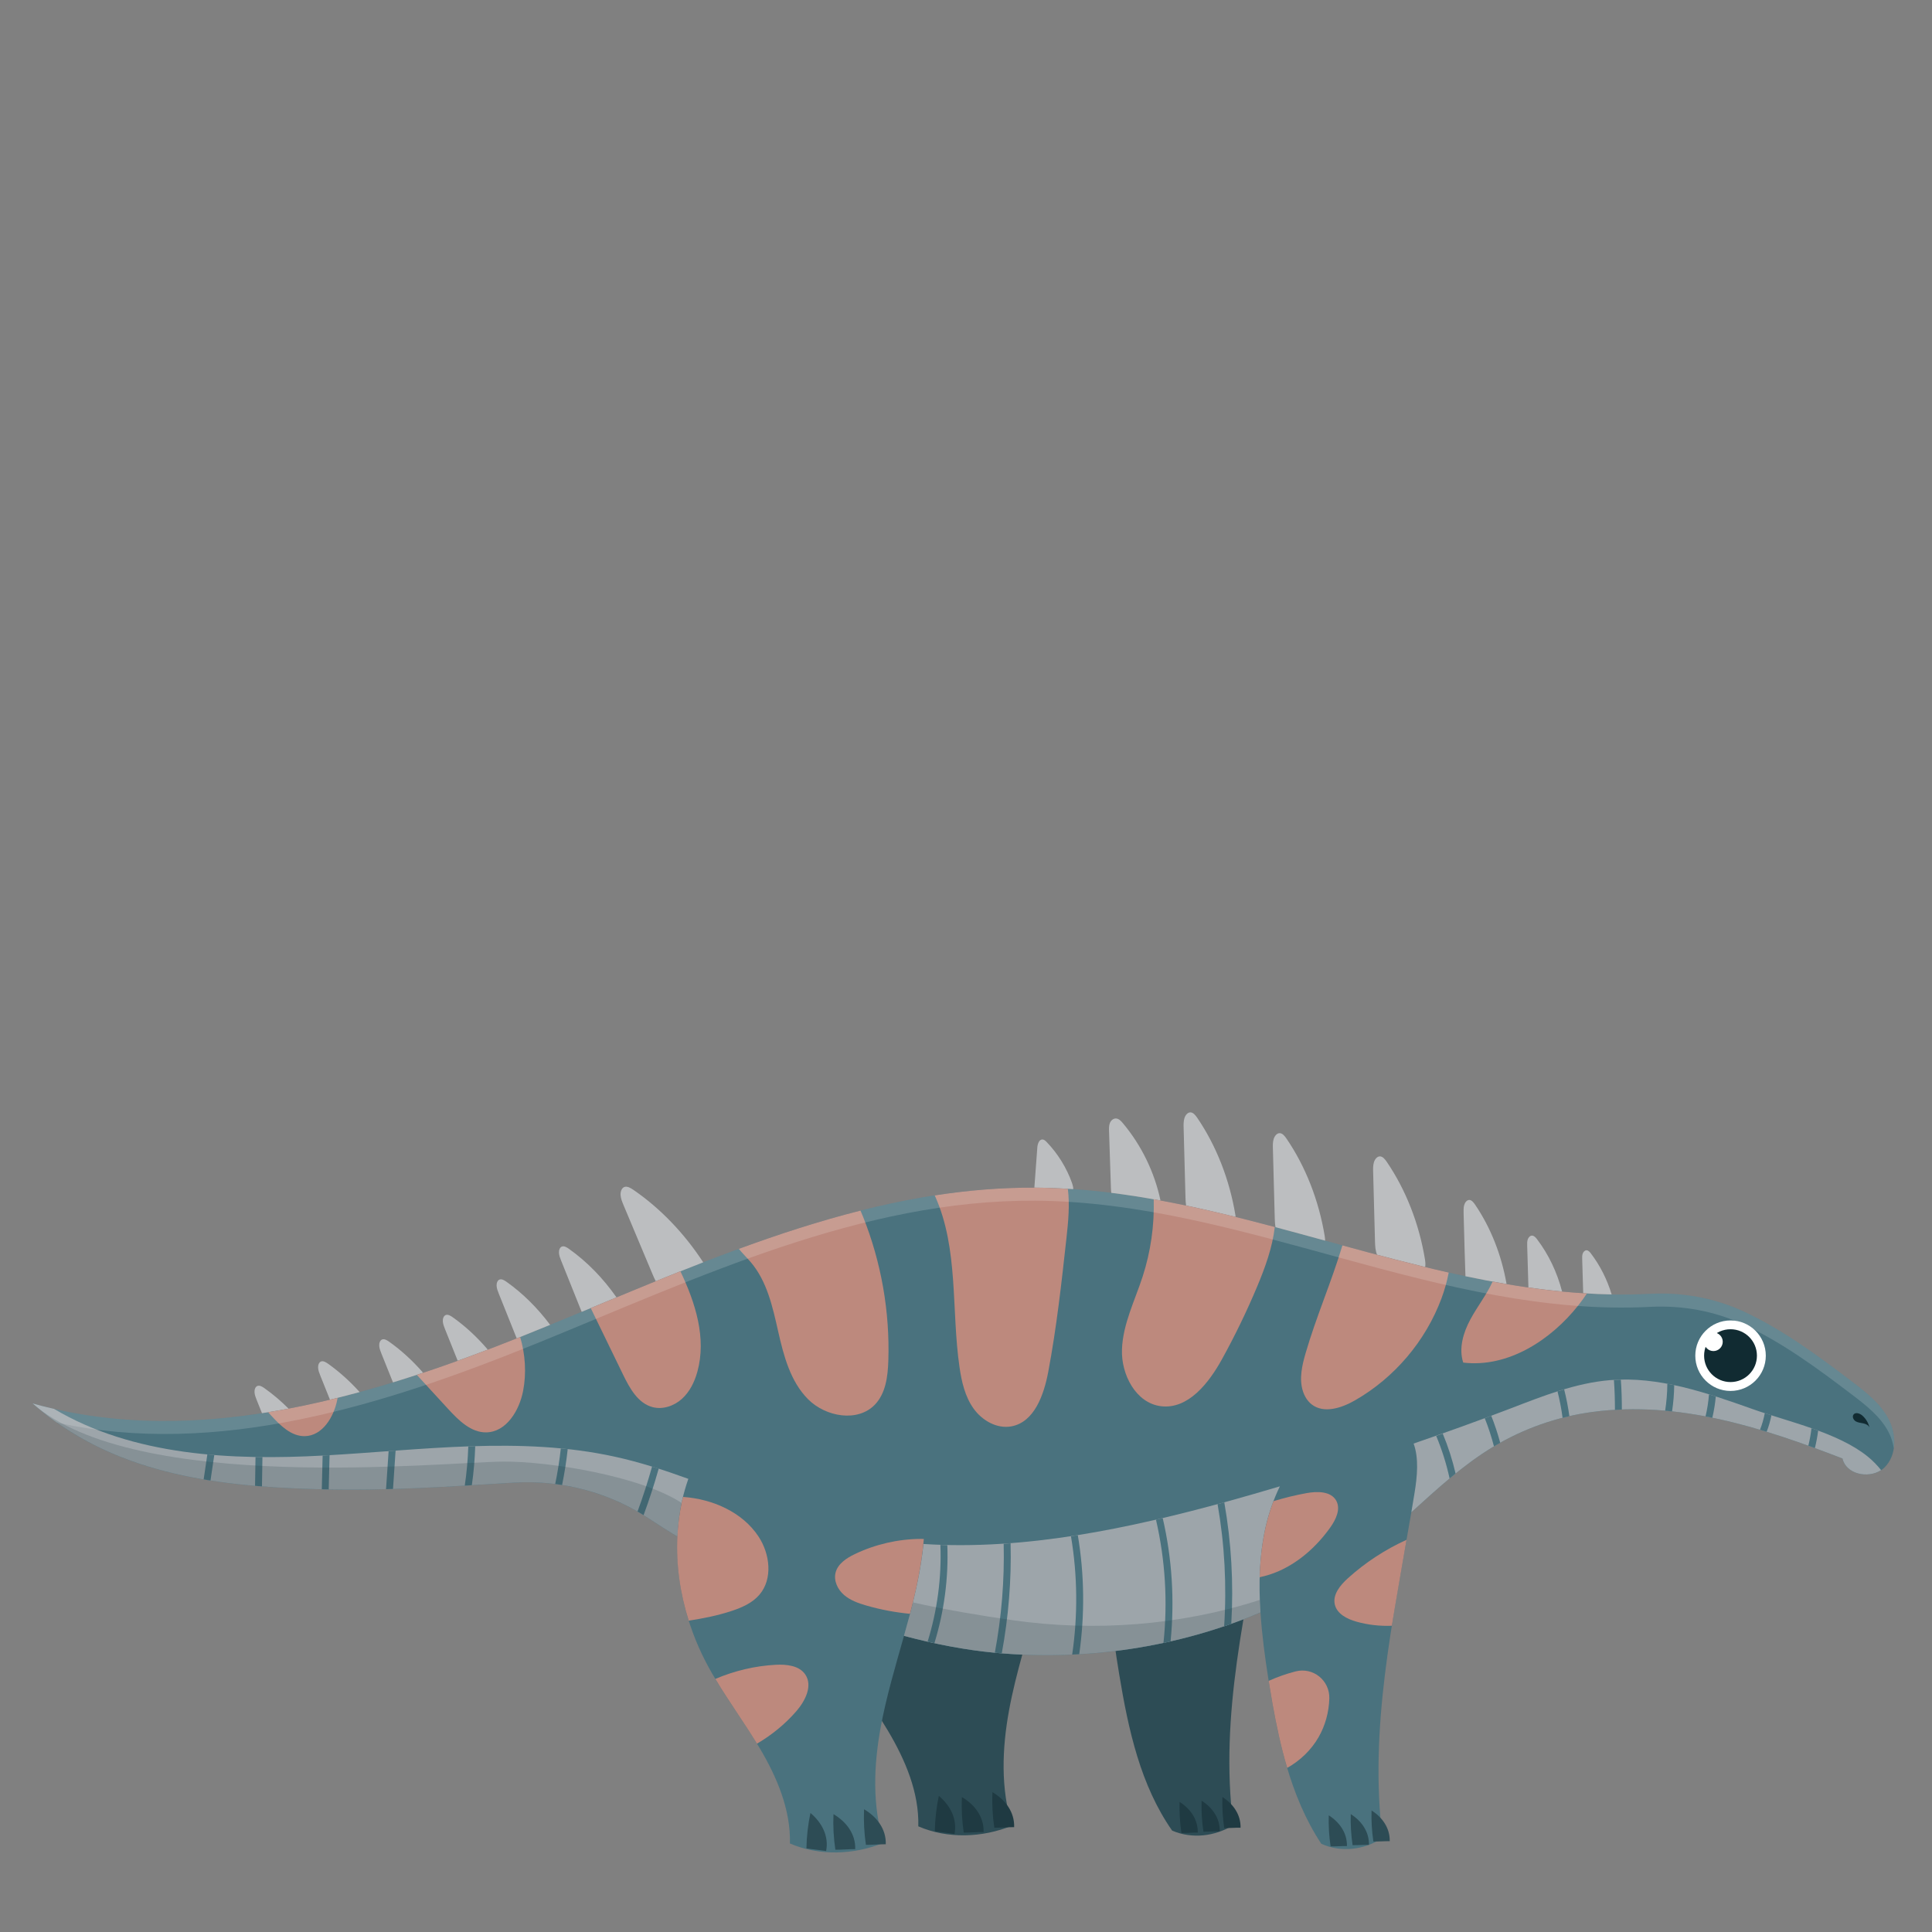 <?xml version="1.0" encoding="utf-8"?>
<!-- Generator: Adobe Illustrator 16.0.4, SVG Export Plug-In . SVG Version: 6.00 Build 0)  -->
<!DOCTYPE svg PUBLIC "-//W3C//DTD SVG 1.1//EN" "http://www.w3.org/Graphics/SVG/1.1/DTD/svg11.dtd">
<svg version="1.1" id="Layer_1" xmlns="http://www.w3.org/2000/svg" xmlns:xlink="http://www.w3.org/1999/xlink" x="0px" y="0px"
	 width="170px" height="170px" viewBox="0 0 170 170" enable-background="new 0 0 170 170" xml:space="preserve">
<rect x="0" y="0" width="170" height="170" fill="#808080" stroke="none"/>
<title>Artboard 9</title>
<g>
	<path fill="#2D4C55" d="M108.521,160.601c-1.64,0.99-3.62,1.229-5.381,0.479c-2.785-3.98-3.852-8.89-4.648-13.683
		c-0.7-4.203-1.236-8.545-0.264-12.693s3.746-8.113,7.811-9.394c1.627-0.514,3.327,0.046,4.518,1.268
		c1.278,1.312,1.097,3.418,0.788,5.224C109.689,141.477,107.266,150.866,108.521,160.601z"/>
	<path fill="#2D4C55" d="M89.058,160.642c-1.016-3.254-0.887-6.768-0.275-10.12s1.688-6.6,2.555-9.896
		c0.867-3.295,1.531-6.695,1.288-10.095c-0.243-3.398-1.475-6.828-3.934-9.188s-5.722-3.652-8.776-2.143
		c-4.386,2.168-7.521,6.525-8.593,11.299c-1.071,4.773-0.176,9.886,2.076,14.229c1.371,2.643,3.216,5.011,4.738,7.572
		c1.522,2.56,2.743,5.425,2.666,8.403C83.407,161.825,86.431,161.706,89.058,160.642z"/>
	<path fill="#1F3A42" d="M107.56,158.124c-0.027,0.911,0.026,1.827,0.162,2.731c0.539,0.004,0.899-0.036,1.438-0.031
		C109.184,159.67,108.505,158.719,107.56,158.124z"/>
	<path fill="#1F3A42" d="M105.73,158.446c-0.027,0.911,0.026,1.828,0.162,2.731c0.539,0.005,0.898-0.036,1.438-0.031
		C107.354,159.993,106.677,159.041,105.73,158.446z"/>
	<path fill="#1F3A42" d="M103.794,158.554c-0.028,0.911,0.026,1.828,0.162,2.731c0.539,0.005,0.899-0.035,1.438-0.031
		C105.418,160.101,104.74,159.148,103.794,158.554z"/>
	<path fill="#1F3A42" d="M82.609,158.021c-0.216,1.024-0.335,2.069-0.354,3.116c0.646,0.107,1.087,0.13,1.732,0.236
		C84.247,160.074,83.625,158.872,82.609,158.021z"/>
	<path fill="#1F3A42" d="M84.636,158.125c-0.044,1.046,0.011,2.097,0.165,3.132c0.654-0.002,1.093-0.052,1.747-0.053
		C86.59,159.88,85.778,158.797,84.636,158.125z"/>
	<path fill="#1F3A42" d="M87.325,157.694c-0.044,1.046,0.011,2.096,0.166,3.132c0.654-0.001,1.092-0.052,1.746-0.053
		C89.279,159.449,88.467,158.366,87.325,157.694z"/>
	<path fill="#4A727E" d="M47.354,117.008c14.146-5.763,28.469-12.6,43.744-12.504c18.367,0.114,35.62,10.306,54.094,9.342
		c2.828-0.148,5.657,0.359,8.227,1.551c3.446,1.599,6.526,3.88,9.553,6.18c1.223,0.93,2.477,1.907,3.195,3.264
		c0.72,1.357,0.751,3.205-0.342,4.282c-1.095,1.078-3.365,0.713-3.702-0.785c-7.096-2.746-14.436-5.101-21.978-4.1
		c-3.099,0.411-6.109,1.469-8.784,3.085c-2.629,1.59-4.893,3.68-7.176,5.748c-1.631,9.602-3.724,18.972-2.538,28.664
		c-1.639,1.043-3.619,1.296-5.381,0.505c-2.785-4.198-3.851-9.377-4.648-14.432c-0.309-1.957-0.576-3.943-0.706-5.927
		c-7.302,3.104-15.463,4.287-23.387,3.546c-2.571-0.24-5.257-0.757-7.981-1.486c-0.753,2.682-1.559,5.35-2.058,8.088
		c-0.611,3.353-0.74,6.867,0.276,10.119c-2.628,1.065-5.652,1.184-8.255,0.062c0.076-2.978-1.145-5.843-2.667-8.404
		c-1.521-2.56-3.365-4.928-4.737-7.572c-1.754-3.382-2.67-7.229-2.49-11.021c-0.847-0.518-1.681-1.041-2.487-1.577
		c-3.51-2.331-7.699-3.423-11.904-3.176c-5.55,0.326-10.92,0.753-17.433,0.572c-9.224-0.256-17.983-1.463-24.926-7.542
		C17.565,127.631,33.207,122.771,47.354,117.008z"/>
	<g>
		<path fill="#9DA5AA" d="M81.256,135.858c8.952,0.576,18.101-1.366,26.835-3.768c1.515-0.416,3.021-0.861,4.526-1.305
			c-0.558,1.155-0.987,2.384-1.265,3.633c-0.543,2.444-0.606,4.952-0.442,7.462c-7.302,3.104-15.463,4.287-23.387,3.546
			c-2.571-0.24-5.257-0.757-7.981-1.486c0.168-0.603,0.337-1.204,0.497-1.808C80.582,140.073,81.044,137.974,81.256,135.858z"/>
		<path fill="#9DA5AA" d="M124.386,127.022c2.853-0.985,5.694-2.001,8.511-3.082c2.846-1.093,5.725-2.246,8.763-2.499
			c4.286-0.357,8.491,1.104,12.545,2.543c3.177,1.127,7.482,2.049,10.111,4.158c0.455,0.365,0.854,0.775,1.207,1.217
			c-1.162,0.769-3.092,0.35-3.4-1.022c-7.095-2.746-14.436-5.101-21.978-4.1c-3.099,0.411-6.109,1.469-8.784,3.085
			c-2.629,1.59-4.893,3.68-7.176,5.748c0.097-0.569,0.193-1.142,0.285-1.713C124.702,129.929,124.861,128.32,124.386,127.022z"/>
		<path fill="#9DA5AA" d="M4.747,123.965c6.965,4.139,15.613,4.556,23.758,4.107c8.557-0.471,17.245-1.728,25.615,0.109
			c2.198,0.482,4.332,1.179,6.448,1.945c-0.214,0.617-0.399,1.244-0.542,1.879c-0.236,1.057-0.362,2.13-0.413,3.207
			c-0.847-0.518-1.681-1.041-2.487-1.577c-3.51-2.331-7.699-3.423-11.904-3.176c-5.55,0.326-10.92,0.753-17.433,0.572
			c-9.224-0.256-17.983-1.463-24.926-7.542C3.489,123.667,4.117,123.821,4.747,123.965z"/>
	</g>
	<g>
		<path fill="#BCBEC0" d="M108.706,106.922c-0.518-3.136-1.683-6.106-3.354-8.556c-0.162-0.237-0.361-0.489-0.613-0.487
			c-0.235,0.002-0.435,0.24-0.519,0.51c-0.084,0.271-0.078,0.57-0.07,0.859c0.055,2.042,0.108,4.084,0.163,6.125
			c0.007,0.235,0.018,0.477,0.054,0.706c1.458,0.306,2.91,0.644,4.361,1.001C108.721,107.027,108.715,106.974,108.706,106.922z"/>
		<path fill="#BCBEC0" d="M139.987,110.294c-0.103-0.136-0.229-0.28-0.391-0.279c-0.15,0.001-0.278,0.138-0.332,0.292
			c-0.054,0.156-0.049,0.326-0.044,0.493c0.029,0.997,0.06,1.995,0.089,2.991c0.833,0.055,1.666,0.096,2.503,0.109
			C141.415,112.586,140.794,111.355,139.987,110.294z"/>
		<path fill="#BCBEC0" d="M116.561,108.751c-0.519-3.136-1.683-6.106-3.355-8.556c-0.162-0.238-0.361-0.489-0.613-0.487
			c-0.234,0.001-0.435,0.239-0.519,0.511c-0.085,0.27-0.078,0.568-0.069,0.858c0.054,2.042,0.108,4.084,0.163,6.126
			c0.007,0.26,0.021,0.527,0.067,0.779c1.457,0.387,2.912,0.785,4.366,1.184C116.597,109.027,116.582,108.885,116.561,108.751z"/>
		<path fill="#BCBEC0" d="M135.245,109.039c-0.117-0.154-0.261-0.316-0.441-0.316c-0.17,0.002-0.313,0.156-0.374,0.331
			c-0.06,0.175-0.055,0.368-0.05,0.556c0.036,1.226,0.073,2.452,0.108,3.679c0.985,0.141,1.973,0.259,2.962,0.354
			C137.016,111.959,136.263,110.378,135.245,109.039z"/>
		<path fill="#BCBEC0" d="M125.382,110.795c-0.518-3.136-1.683-6.106-3.354-8.557c-0.162-0.236-0.361-0.488-0.613-0.486
			c-0.235,0.002-0.435,0.24-0.519,0.51c-0.084,0.271-0.078,0.57-0.07,0.859c0.054,2.042,0.108,4.084,0.163,6.126
			c0.011,0.397,0.031,0.813,0.184,1.161c1.408,0.375,2.819,0.738,4.23,1.08C125.442,111.27,125.42,111.021,125.382,110.795z"/>
		<path fill="#BCBEC0" d="M129.791,105.992c-0.136-0.197-0.303-0.408-0.513-0.406c-0.197,0.002-0.363,0.2-0.434,0.427
			c-0.071,0.226-0.065,0.476-0.059,0.718c0.045,1.709,0.147,5.419,0.162,5.565c1.203,0.254,2.409,0.485,3.618,0.69
			C132.12,110.424,131.161,107.999,129.791,105.992z"/>
		<path fill="#BCBEC0" d="M39.845,115.914c-0.196-0.139-0.425-0.278-0.623-0.203c-0.184,0.069-0.271,0.314-0.258,0.551
			s0.104,0.469,0.194,0.693c0.372,0.928,0.744,1.855,1.116,2.781c0.887-0.318,1.77-0.646,2.648-0.98
			C41.994,117.668,40.959,116.704,39.845,115.914z"/>
		<path fill="#BCBEC0" d="M34.25,118.066c-0.196-0.139-0.425-0.279-0.623-0.204c-0.184,0.069-0.271,0.314-0.259,0.552
			c0.013,0.236,0.105,0.469,0.195,0.693c0.339,0.844,0.677,1.688,1.016,2.532c0.886-0.271,1.77-0.555,2.65-0.849
			C36.327,119.752,35.325,118.828,34.25,118.066z"/>
		<path fill="#BCBEC0" d="M28.872,120.002c-0.196-0.139-0.426-0.277-0.623-0.203c-0.184,0.07-0.271,0.314-0.259,0.551
			c0.013,0.236,0.104,0.469,0.195,0.694c0.283,0.706,0.566,1.411,0.849,2.117c0.873-0.21,1.742-0.435,2.611-0.671
			C30.796,121.547,29.864,120.707,28.872,120.002z"/>
		<path fill="#BCBEC0" d="M23.276,122.154c-0.196-0.139-0.425-0.278-0.623-0.204c-0.184,0.069-0.271,0.315-0.258,0.552
			s0.105,0.469,0.194,0.693c0.155,0.385,0.309,0.769,0.462,1.152c0.781-0.12,1.561-0.252,2.34-0.399
			C24.727,123.283,24.019,122.681,23.276,122.154z"/>
		<path fill="#BCBEC0" d="M55.736,104.699c-0.255-0.175-0.555-0.35-0.806-0.25c-0.236,0.094-0.344,0.411-0.323,0.716
			c0.021,0.306,0.144,0.603,0.265,0.892c0.853,2.031,1.705,4.062,2.558,6.093c0.083,0.196,0.17,0.397,0.271,0.586
			c1.388-0.565,2.78-1.122,4.175-1.663C60.207,108.516,58.095,106.317,55.736,104.699z"/>
		<path fill="#BCBEC0" d="M98.788,98.812c-0.161-0.193-0.361-0.397-0.612-0.396c-0.235,0.001-0.435,0.194-0.52,0.414
			c-0.084,0.22-0.077,0.462-0.069,0.697c0.055,1.657,0.108,3.315,0.163,4.973c0.005,0.152,0.013,0.308,0.034,0.46
			c1.448,0.18,2.892,0.41,4.331,0.676C101.585,103.136,100.435,100.77,98.788,98.812z"/>
		<path fill="#BCBEC0" d="M50.065,109.89c-0.196-0.14-0.425-0.278-0.623-0.204c-0.184,0.07-0.271,0.314-0.258,0.551
			c0.012,0.237,0.104,0.47,0.194,0.695c0.602,1.498,1.203,2.998,1.804,4.498c1.02-0.424,2.041-0.85,3.064-1.273
			C53.069,112.472,51.645,111.01,50.065,109.89z"/>
		<path fill="#BCBEC0" d="M94.438,104.633c0-0.176-0.048-0.367-0.107-0.533c-0.48-1.348-1.25-2.592-2.243-3.621
			c-0.094-0.097-0.2-0.197-0.334-0.212c-0.318-0.034-0.457,0.389-0.479,0.708c-0.087,1.177-0.173,2.354-0.26,3.529
			c0.028,0.001,0.056,0,0.084,0C92.214,104.512,93.327,104.557,94.438,104.633z"/>
		<path fill="#BCBEC0" d="M48.408,116.576c-1.106-1.479-2.404-2.771-3.83-3.781c-0.196-0.14-0.425-0.279-0.623-0.205
			c-0.184,0.07-0.271,0.315-0.258,0.552c0.012,0.237,0.104,0.469,0.194,0.694c0.525,1.31,1.051,2.619,1.576,3.93
			C46.099,117.515,48.056,116.721,48.408,116.576z"/>
	</g>
	<circle fill="#FFFFFF" cx="152.274" cy="119.289" r="3.102"/>
	<circle fill="#112B32" cx="152.271" cy="119.286" r="2.324"/>
	<circle fill="#FFFFFF" cx="150.767" cy="118.063" r="0.82"/>
	<path fill="#2D4C55" d="M120.685,159.307c-0.028,0.912,0.026,1.828,0.162,2.732c0.539,0.005,0.899-0.035,1.438-0.031
		C122.309,160.854,121.631,159.902,120.685,159.307z"/>
	<path fill="#2D4C55" d="M118.856,159.629c-0.028,0.912,0.026,1.828,0.162,2.732c0.538,0.005,0.898-0.035,1.438-0.031
		C120.479,161.176,119.802,160.225,118.856,159.629z"/>
	<path fill="#2D4C55" d="M116.92,159.736c-0.028,0.913,0.026,1.828,0.162,2.733c0.538,0.004,0.898-0.036,1.438-0.032
		C118.543,161.283,117.865,160.333,116.92,159.736z"/>
	<path fill="#BD897D" d="M45.771,117.645c-2.978,1.188-6.017,2.323-9.095,3.332c0.926,1.008,1.853,2.017,2.779,3.024
		c0.91,0.989,1.99,2.058,3.334,2.036c1.764-0.029,2.907-1.918,3.241-3.65C46.333,120.812,46.221,119.182,45.771,117.645z"/>
	<path fill="#BD897D" d="M23.592,124.264c0.095,0.103,0.189,0.206,0.284,0.309c0.803,0.873,1.756,1.816,2.943,1.797
		c1.555-0.025,2.565-1.692,2.86-3.221c0.009-0.05,0.013-0.1,0.021-0.149C27.672,123.505,25.634,123.932,23.592,124.264z"/>
	<path fill="#BD897D" d="M131.338,112.771c-0.536,1.167-1.344,2.189-1.954,3.32c-0.627,1.163-1.042,2.547-0.633,3.805
		c3.917,0.469,7.691-1.951,10.135-5.047c0.264-0.334,0.515-0.68,0.749-1.035C136.85,113.65,134.086,113.279,131.338,112.771z"/>
	<path fill="#BD897D" d="M66.071,111.072c1.426,1.68,1.916,3.934,2.402,6.083c0.485,2.148,1.075,4.401,2.628,5.964
		c1.554,1.561,4.391,2.061,5.902,0.457c0.935-0.992,1.117-2.463,1.162-3.826c0.144-4.328-0.621-8.684-2.229-12.703
		c-0.07-0.175-0.145-0.35-0.221-0.524c-3.606,0.909-7.17,2.071-10.706,3.366C65.34,110.297,65.734,110.675,66.071,111.072z"/>
	<g>
		<path fill="#BD897D" d="M117.453,141.188c0.194,0.828,1.086,1.275,1.905,1.506c1.011,0.284,2.064,0.401,3.113,0.359
			c0.194-1.237,1.222-7.156,1.294-7.564c-1.883,0.858-3.636,2-5.168,3.39C117.928,139.484,117.247,140.309,117.453,141.188z"/>
		<path fill="#BD897D" d="M112.53,138.241c1.832-0.812,3.368-2.213,4.53-3.847c0.493-0.693,0.932-1.617,0.512-2.358
			c-0.475-0.834-1.667-0.824-2.61-0.654c-0.983,0.179-1.953,0.419-2.907,0.707c-0.29,0.761-0.525,1.542-0.701,2.33
			c-0.319,1.438-0.474,2.896-0.515,4.364C111.419,138.659,111.988,138.48,112.53,138.241z"/>
		<path fill="#BD897D" d="M113.998,147.071c-0.811,0.207-1.602,0.488-2.365,0.832l0.325,1.948c0.341,1.928,0.75,3.851,1.305,5.71
			c1.137-0.638,2.11-1.57,2.759-2.701c0.594-1.031,0.913-2.215,0.947-3.403C117.015,147.861,115.544,146.675,113.998,147.071z"/>
	</g>
	<path fill="#BD897D" d="M100.544,112.324c-0.688,2.119-1.737,4.177-1.82,6.404c-0.084,2.227,1.23,4.744,3.443,5.008
		c2.387,0.283,4.198-2.037,5.359-4.141c1.143-2.071,2.176-4.203,3.092-6.385c0.707-1.686,1.346-3.443,1.553-5.246
		c-3.536-0.939-7.081-1.807-10.652-2.438C101.58,107.826,101.253,110.136,100.544,112.324z"/>
	<path fill="#BD897D" d="M126.84,114.243c0.271-0.731,0.488-1.494,0.636-2.269c-3.127-0.707-6.241-1.539-9.354-2.391
		c-0.948,3.18-2.317,6.301-3.242,9.494c-0.312,1.076-0.574,2.231-0.245,3.303c0.144,0.464,0.402,0.902,0.786,1.199
		c1.063,0.823,2.613,0.322,3.782-0.345C122.689,121.248,125.442,118.006,126.84,114.243z"/>
	<path fill="#BD897D" d="M93.846,108.881c0.155-1.403,0.29-2.882,0.116-4.273c-0.951-0.059-1.906-0.098-2.864-0.104
		c-2.985-0.019-5.933,0.23-8.85,0.682c0.009,0.02,0.019,0.041,0.028,0.062c2.09,4.641,1.421,10,2.151,15.037
		c0.186,1.285,0.482,2.596,1.236,3.652c0.752,1.057,2.059,1.809,3.335,1.57c2.019-0.377,2.856-2.77,3.238-4.787
		C92.974,116.806,93.41,112.842,93.846,108.881z"/>
	<path fill="#BD897D" d="M54.826,120.959c0.58,1.193,1.305,2.512,2.586,2.854c0.9,0.241,1.891-0.096,2.584-0.718
		c0.693-0.623,1.119-1.497,1.367-2.396c0.814-2.949-0.158-6.033-1.494-8.838c-2.642,1.053-5.271,2.148-7.891,3.238
		C52.928,117.053,53.877,119.006,54.826,120.959z"/>
	<g>
		<path fill="#BD897D" d="M81.289,135.417c-0.086-0.002-0.17-0.006-0.262-0.006c-2.006,0.011-4.008,0.472-5.817,1.34
			c-0.731,0.352-1.495,0.851-1.689,1.637c-0.175,0.713,0.189,1.474,0.743,1.953c0.554,0.48,1.267,0.729,1.97,0.934
			c1.254,0.362,2.541,0.603,3.84,0.728C80.638,139.842,81.105,137.637,81.289,135.417z"/>
		<path fill="#BD897D" d="M66.825,140.319c1.19-1.39,0.929-3.586-0.078-5.113c-1.428-2.166-4.057-3.307-6.648-3.49
			c-0.023,0.097-0.052,0.192-0.074,0.29c-0.236,1.055-0.372,2.126-0.423,3.201c-0.119,2.49,0.243,5.006,1,7.398
			c1.285-0.198,2.561-0.452,3.793-0.861C65.298,141.445,66.208,141.042,66.825,140.319z"/>
		<path fill="#BD897D" d="M70.062,150.582c0.785-0.902,1.467-2.235,0.803-3.23c-0.532-0.799-1.649-0.916-2.609-0.865
			c-1.826,0.097-3.629,0.528-5.312,1.243c0.581,0.975,1.207,1.922,1.835,2.87c0.623,0.935,1.243,1.87,1.828,2.829
			C67.901,152.671,69.078,151.714,70.062,150.582z"/>
	</g>
	<g>
		<path fill="#4A727E" d="M142.62,121.395c-0.203,0.004-0.406,0.015-0.609,0.027c0.066,0.875,0.091,1.756,0.09,2.638
			c0.203-0.013,0.406-0.025,0.609-0.032C142.71,123.148,142.686,122.269,142.62,121.395z"/>
		<path fill="#4A727E" d="M87.537,145.428c0.203,0.02,0.407,0.034,0.611,0.051c0.591-3.193,0.856-6.434,0.776-9.684
			c-0.203,0.017-0.407,0.029-0.609,0.044C88.393,139.056,88.127,142.267,87.537,145.428z"/>
		<path fill="#4A727E" d="M137.632,122.252c-0.195,0.058-0.39,0.115-0.584,0.177c0.194,0.767,0.343,1.544,0.448,2.329
			c0.198-0.051,0.396-0.101,0.596-0.146C137.982,123.816,137.829,123.028,137.632,122.252z"/>
		<path fill="#4A727E" d="M126.948,126.143c-0.191,0.068-0.384,0.135-0.575,0.203c0.507,1.213,0.901,2.469,1.181,3.749
			c0.174-0.146,0.35-0.291,0.526-0.434C127.802,128.461,127.424,127.283,126.948,126.143z"/>
		<path fill="#4A727E" d="M107.136,132.352c0.622,3.543,0.814,7.164,0.578,10.754c0.21-0.07,0.419-0.14,0.627-0.215
			c0.215-3.573,0.008-7.176-0.614-10.7C107.53,132.244,107.333,132.298,107.136,132.352z"/>
		<path fill="#4A727E" d="M150.975,122.879c-0.198-0.064-0.397-0.128-0.597-0.189c-0.052,0.653-0.153,1.304-0.304,1.943
			c0.199,0.037,0.398,0.08,0.597,0.121C150.816,124.137,150.918,123.51,150.975,122.879z"/>
		<path fill="#4A727E" d="M147.128,124.189c0.115-0.766,0.18-1.537,0.189-2.309c-0.202-0.043-0.404-0.082-0.606-0.119
			c-0.004,0.793-0.071,1.586-0.192,2.374C146.722,124.154,146.925,124.168,147.128,124.189z"/>
		<path fill="#4A727E" d="M159.982,125.883c-0.194-0.072-0.39-0.143-0.587-0.211c-0.06,0.518-0.153,1.033-0.276,1.542
			c0.192,0.069,0.385,0.138,0.577,0.209C159.821,126.916,159.917,126.4,159.982,125.883z"/>
		<path fill="#4A727E" d="M155.451,125.984c0.184-0.471,0.321-0.955,0.42-1.449c-0.197-0.061-0.392-0.123-0.584-0.186
			c-0.095,0.498-0.234,0.988-0.422,1.461C155.061,125.869,155.256,125.924,155.451,125.984z"/>
		<path fill="#4A727E" d="M130.646,124.789c0.321,0.807,0.591,1.637,0.811,2.479c0.182-0.108,0.366-0.21,0.55-0.312
			c-0.218-0.809-0.48-1.604-0.79-2.381C131.026,124.646,130.837,124.718,130.646,124.789z"/>
		<path fill="#4A727E" d="M28.315,131.044c0.204,0.004,0.409,0.01,0.609,0.014l0.075-3.015c-0.165,0.009-0.573,0.033-0.61,0.035
			L28.315,131.044z"/>
		<path fill="#4A727E" d="M33.969,131.036c0.205-0.005,0.41-0.011,0.613-0.017l0.227-3.378c-0.205,0.015-0.409,0.03-0.614,0.045
			L33.969,131.036z"/>
		<path fill="#4A727E" d="M17.919,130.177c0.2,0.034,0.4,0.067,0.602,0.099l0.334-2.249c-0.204-0.017-0.407-0.034-0.609-0.054
			L17.919,130.177z"/>
		<path fill="#4A727E" d="M81.62,144.457c0.2,0.046,0.399,0.086,0.599,0.13c0.859-2.786,1.247-5.712,1.139-8.627
			c-0.204-0.004-0.407-0.012-0.611-0.019C82.859,138.818,82.475,141.708,81.62,144.457z"/>
		<path fill="#4A727E" d="M23.093,128.208c-0.203-0.002-0.407-0.001-0.61-0.005l-0.041,2.539c0.203,0.019,0.406,0.034,0.609,0.05
			L23.093,128.208z"/>
		<path fill="#4A727E" d="M41.816,127.25c-0.203,0.006-0.406,0.012-0.61,0.019c-0.038,1.157-0.141,2.311-0.311,3.455
			c0.208-0.014,0.415-0.025,0.623-0.038C41.682,129.548,41.78,128.401,41.816,127.25z"/>
		<path fill="#4A727E" d="M103,144.436c0.363-3.631,0.132-7.298-0.69-10.855c-0.198,0.047-0.396,0.094-0.594,0.139
			c0.821,3.557,1.044,7.224,0.659,10.851C102.584,144.525,102.792,144.483,103,144.436z"/>
		<path fill="#4A727E" d="M94.342,145.591c0.208-0.008,0.414-0.02,0.621-0.031c0.498-3.47,0.457-7.03-0.124-10.477
			c-0.2,0.032-0.401,0.064-0.603,0.096C94.815,138.604,94.85,142.146,94.342,145.591z"/>
		<path fill="#4A727E" d="M48.853,130.584c0.203,0.024,0.404,0.053,0.606,0.085c0.216-1.042,0.379-2.096,0.495-3.155
			c-0.202-0.021-0.404-0.048-0.606-0.067C49.232,128.499,49.068,129.547,48.853,130.584z"/>
		<path fill="#4A727E" d="M56.629,133.321c0.499-1.345,0.942-2.712,1.331-4.094c-0.193-0.062-0.389-0.12-0.583-0.18
			c-0.375,1.335-0.801,2.655-1.28,3.956C56.275,133.107,56.453,133.212,56.629,133.321z"/>
	</g>
	<g opacity="0.16">
		<path fill="#FFFFFF" d="M47.354,118.155c14.146-5.763,28.469-12.599,43.744-12.504c18.367,0.114,35.62,10.306,54.094,9.341
			c2.828-0.146,5.657,0.36,8.226,1.553c3.447,1.598,6.527,3.879,9.554,6.179c1.223,0.93,2.477,1.907,3.195,3.265
			c0.238,0.447,0.399,0.949,0.471,1.46c0.13-0.871-0.053-1.821-0.471-2.608c-0.719-1.356-1.973-2.334-3.195-3.264
			c-3.026-2.3-6.106-4.581-9.553-6.18c-2.569-1.191-5.398-1.699-8.227-1.551c-18.474,0.964-35.727-9.228-54.094-9.342
			c-15.275-0.096-29.598,6.741-43.744,12.504c-14.147,5.764-29.787,10.623-44.491,6.482c0.694,0.608,1.407,1.165,2.136,1.68
			C19.074,128.301,33.891,123.641,47.354,118.155z"/>
	</g>
	<g opacity="0.18">
		<path fill="#1B373E" d="M2.863,123.49c6.943,6.079,15.702,7.286,24.926,7.542c6.512,0.181,11.883-0.246,17.433-0.572
			c4.206-0.247,8.395,0.845,11.904,3.176c0.802,0.534,1.634,1.056,2.477,1.571c0.048-0.994,0.171-1.984,0.376-2.961
			c-3.589-2.353-11.645-3.676-15.723-3.636C38.697,128.665,11.98,131.48,2.863,123.49z"/>
		<path fill="#1B373E" d="M89.093,142.562c-2.899-0.414-5.839-0.911-8.765-1.563c-0.093,0.379-0.616,2.339-0.785,2.941
			c2.723,0.729,5.411,1.246,7.981,1.486c7.921,0.741,16.08-0.435,23.379-3.537c-0.024-0.37-0.042-0.74-0.055-1.108
			C103.888,143.023,96.349,143.601,89.093,142.562z"/>
	</g>
	<path fill="#2D4C55" d="M71.312,159.527c-0.216,1.024-0.335,2.069-0.353,3.116c0.646,0.105,1.086,0.129,1.732,0.235
		C72.95,161.579,72.328,160.378,71.312,159.527z"/>
	<path fill="#2D4C55" d="M73.34,159.631c-0.045,1.046,0.01,2.096,0.165,3.132c0.654-0.002,1.092-0.052,1.747-0.053
		C75.293,161.385,74.481,160.303,73.34,159.631z"/>
	<path fill="#2D4C55" d="M76.029,159.201c-0.044,1.045,0.011,2.096,0.165,3.131c0.655-0.002,1.092-0.051,1.747-0.053
		C77.983,160.955,77.171,159.872,76.029,159.201z"/>
	<path fill="#112B32" d="M163.088,124.48c-0.131,0.191,0.004,0.467,0.203,0.586c0.199,0.117,0.44,0.131,0.667,0.18
		s0.468,0.16,0.548,0.377c-0.095-0.408-0.319-0.786-0.634-1.064C163.648,124.359,163.256,124.234,163.088,124.48z"/>
</g>
</svg>
